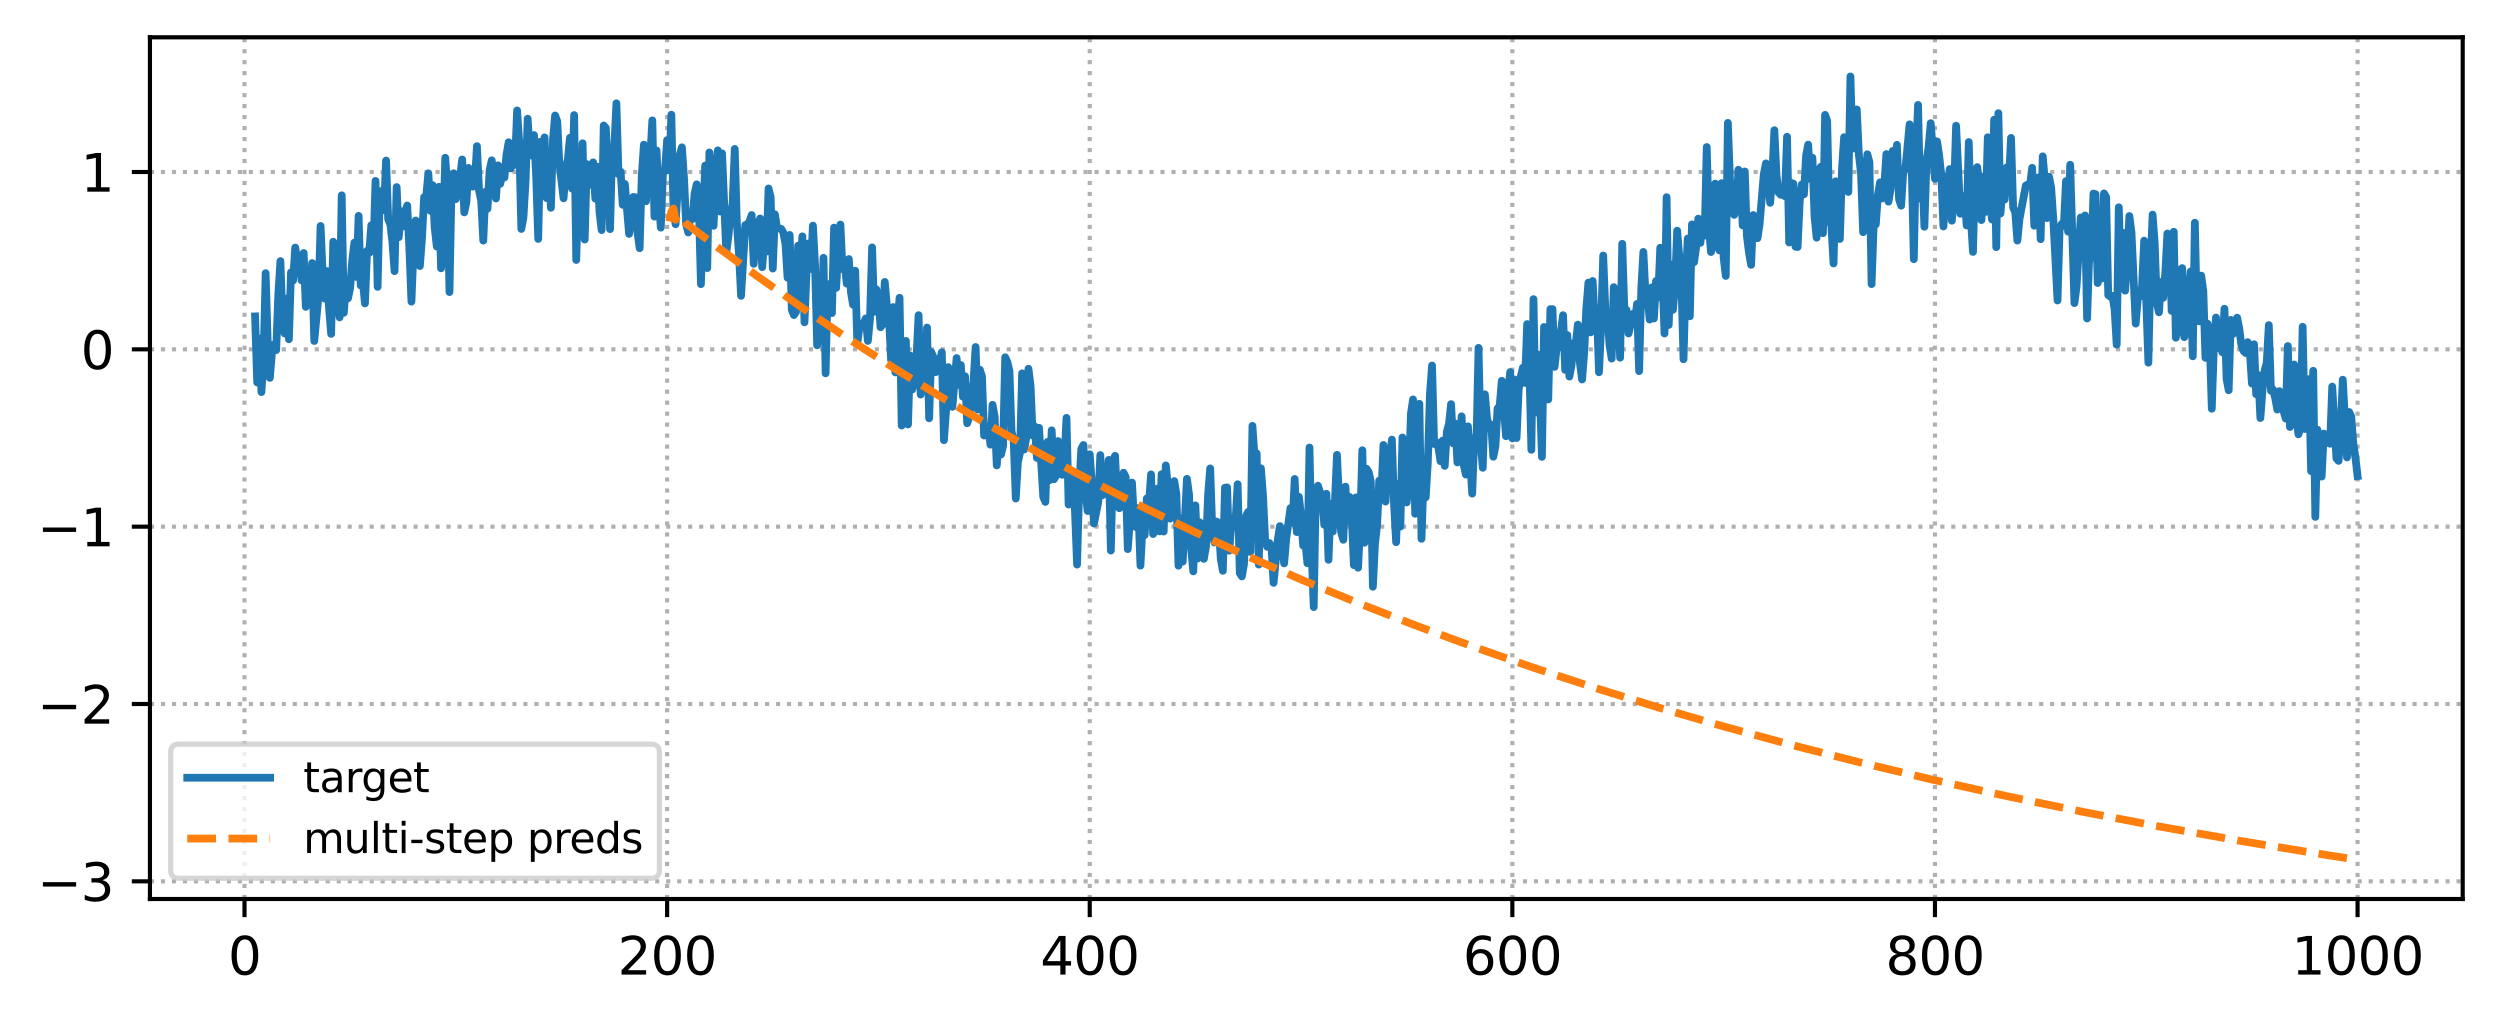 <?xml version="1.0" encoding="utf-8" standalone="no"?>
<!DOCTYPE svg PUBLIC "-//W3C//DTD SVG 1.1//EN"
  "http://www.w3.org/Graphics/SVG/1.1/DTD/svg11.dtd">
<svg xmlns:xlink="http://www.w3.org/1999/xlink" width="482.542pt" height="197.398pt" viewBox="0 0 482.542 197.398" xmlns="http://www.w3.org/2000/svg" version="1.1">
 <defs>
  <style type="text/css">*{stroke-linejoin: round; stroke-linecap: butt}</style>
 </defs>
 <g id="figure_1">
  <g id="patch_1">
   <path d="M 0 197.398 
L 482.542 197.398 
L 482.542 0 
L 0 0 
z
" style="fill: #ffffff"/>
  </g>
  <g id="axes_1">
   <g id="patch_2">
    <path d="M 28.942 173.52 
L 475.342 173.52 
L 475.342 7.2 
L 28.942 7.2 
z
" style="fill: #ffffff"/>
   </g>
   <g id="matplotlib.axis_1">
    <g id="xtick_1">
     <g id="line2d_1">
      <path d="M 47.194 173.52 
L 47.194 7.2 
" clip-path="url(#p94fce3a143)" style="fill: none; stroke-dasharray: 0.8,1.32; stroke-dashoffset: 0; stroke: #b0b0b0; stroke-width: 0.8"/>
     </g>
     <g id="line2d_2">
      <defs>
       <path id="m65bb3fc09d" d="M 0 0 
L 0 3.5 
" style="stroke: #000000; stroke-width: 0.8"/>
      </defs>
      <g>
       <use xlink:href="#m65bb3fc09d" x="47.194" y="173.52" style="stroke: #000000; stroke-width: 0.8"/>
      </g>
     </g>
     <g id="text_1">
      <!-- 0 -->
      <g transform="translate(44.013 188.118) scale(0.1 -0.1)">
       <defs>
        <path id="DejaVuSans-30" d="M 2034 4250 
Q 1547 4250 1301 3770 
Q 1056 3291 1056 2328 
Q 1056 1369 1301 889 
Q 1547 409 2034 409 
Q 2525 409 2770 889 
Q 3016 1369 3016 2328 
Q 3016 3291 2770 3770 
Q 2525 4250 2034 4250 
z
M 2034 4750 
Q 2819 4750 3233 4129 
Q 3647 3509 3647 2328 
Q 3647 1150 3233 529 
Q 2819 -91 2034 -91 
Q 1250 -91 836 529 
Q 422 1150 422 2328 
Q 422 3509 836 4129 
Q 1250 4750 2034 4750 
z
" transform="scale(0.016)"/>
       </defs>
       <use xlink:href="#DejaVuSans-30"/>
      </g>
     </g>
    </g>
    <g id="xtick_2">
     <g id="line2d_3">
      <path d="M 128.765 173.52 
L 128.765 7.2 
" clip-path="url(#p94fce3a143)" style="fill: none; stroke-dasharray: 0.8,1.32; stroke-dashoffset: 0; stroke: #b0b0b0; stroke-width: 0.8"/>
     </g>
     <g id="line2d_4">
      <g>
       <use xlink:href="#m65bb3fc09d" x="128.765" y="173.52" style="stroke: #000000; stroke-width: 0.8"/>
      </g>
     </g>
     <g id="text_2">
      <!-- 200 -->
      <g transform="translate(119.222 188.118) scale(0.1 -0.1)">
       <defs>
        <path id="DejaVuSans-32" d="M 1228 531 
L 3431 531 
L 3431 0 
L 469 0 
L 469 531 
Q 828 903 1448 1529 
Q 2069 2156 2228 2338 
Q 2531 2678 2651 2914 
Q 2772 3150 2772 3378 
Q 2772 3750 2511 3984 
Q 2250 4219 1831 4219 
Q 1534 4219 1204 4116 
Q 875 4013 500 3803 
L 500 4441 
Q 881 4594 1212 4672 
Q 1544 4750 1819 4750 
Q 2544 4750 2975 4387 
Q 3406 4025 3406 3419 
Q 3406 3131 3298 2873 
Q 3191 2616 2906 2266 
Q 2828 2175 2409 1742 
Q 1991 1309 1228 531 
z
" transform="scale(0.016)"/>
       </defs>
       <use xlink:href="#DejaVuSans-32"/>
       <use xlink:href="#DejaVuSans-30" x="63.623"/>
       <use xlink:href="#DejaVuSans-30" x="127.246"/>
      </g>
     </g>
    </g>
    <g id="xtick_3">
     <g id="line2d_5">
      <path d="M 210.337 173.52 
L 210.337 7.2 
" clip-path="url(#p94fce3a143)" style="fill: none; stroke-dasharray: 0.8,1.32; stroke-dashoffset: 0; stroke: #b0b0b0; stroke-width: 0.8"/>
     </g>
     <g id="line2d_6">
      <g>
       <use xlink:href="#m65bb3fc09d" x="210.337" y="173.52" style="stroke: #000000; stroke-width: 0.8"/>
      </g>
     </g>
     <g id="text_3">
      <!-- 400 -->
      <g transform="translate(200.793 188.118) scale(0.1 -0.1)">
       <defs>
        <path id="DejaVuSans-34" d="M 2419 4116 
L 825 1625 
L 2419 1625 
L 2419 4116 
z
M 2253 4666 
L 3047 4666 
L 3047 1625 
L 3713 1625 
L 3713 1100 
L 3047 1100 
L 3047 0 
L 2419 0 
L 2419 1100 
L 313 1100 
L 313 1709 
L 2253 4666 
z
" transform="scale(0.016)"/>
       </defs>
       <use xlink:href="#DejaVuSans-34"/>
       <use xlink:href="#DejaVuSans-30" x="63.623"/>
       <use xlink:href="#DejaVuSans-30" x="127.246"/>
      </g>
     </g>
    </g>
    <g id="xtick_4">
     <g id="line2d_7">
      <path d="M 291.908 173.52 
L 291.908 7.2 
" clip-path="url(#p94fce3a143)" style="fill: none; stroke-dasharray: 0.8,1.32; stroke-dashoffset: 0; stroke: #b0b0b0; stroke-width: 0.8"/>
     </g>
     <g id="line2d_8">
      <g>
       <use xlink:href="#m65bb3fc09d" x="291.908" y="173.52" style="stroke: #000000; stroke-width: 0.8"/>
      </g>
     </g>
     <g id="text_4">
      <!-- 600 -->
      <g transform="translate(282.365 188.118) scale(0.1 -0.1)">
       <defs>
        <path id="DejaVuSans-36" d="M 2113 2584 
Q 1688 2584 1439 2293 
Q 1191 2003 1191 1497 
Q 1191 994 1439 701 
Q 1688 409 2113 409 
Q 2538 409 2786 701 
Q 3034 994 3034 1497 
Q 3034 2003 2786 2293 
Q 2538 2584 2113 2584 
z
M 3366 4563 
L 3366 3988 
Q 3128 4100 2886 4159 
Q 2644 4219 2406 4219 
Q 1781 4219 1451 3797 
Q 1122 3375 1075 2522 
Q 1259 2794 1537 2939 
Q 1816 3084 2150 3084 
Q 2853 3084 3261 2657 
Q 3669 2231 3669 1497 
Q 3669 778 3244 343 
Q 2819 -91 2113 -91 
Q 1303 -91 875 529 
Q 447 1150 447 2328 
Q 447 3434 972 4092 
Q 1497 4750 2381 4750 
Q 2619 4750 2861 4703 
Q 3103 4656 3366 4563 
z
" transform="scale(0.016)"/>
       </defs>
       <use xlink:href="#DejaVuSans-36"/>
       <use xlink:href="#DejaVuSans-30" x="63.623"/>
       <use xlink:href="#DejaVuSans-30" x="127.246"/>
      </g>
     </g>
    </g>
    <g id="xtick_5">
     <g id="line2d_9">
      <path d="M 373.48 173.52 
L 373.48 7.2 
" clip-path="url(#p94fce3a143)" style="fill: none; stroke-dasharray: 0.8,1.32; stroke-dashoffset: 0; stroke: #b0b0b0; stroke-width: 0.8"/>
     </g>
     <g id="line2d_10">
      <g>
       <use xlink:href="#m65bb3fc09d" x="373.48" y="173.52" style="stroke: #000000; stroke-width: 0.8"/>
      </g>
     </g>
     <g id="text_5">
      <!-- 800 -->
      <g transform="translate(363.936 188.118) scale(0.1 -0.1)">
       <defs>
        <path id="DejaVuSans-38" d="M 2034 2216 
Q 1584 2216 1326 1975 
Q 1069 1734 1069 1313 
Q 1069 891 1326 650 
Q 1584 409 2034 409 
Q 2484 409 2743 651 
Q 3003 894 3003 1313 
Q 3003 1734 2745 1975 
Q 2488 2216 2034 2216 
z
M 1403 2484 
Q 997 2584 770 2862 
Q 544 3141 544 3541 
Q 544 4100 942 4425 
Q 1341 4750 2034 4750 
Q 2731 4750 3128 4425 
Q 3525 4100 3525 3541 
Q 3525 3141 3298 2862 
Q 3072 2584 2669 2484 
Q 3125 2378 3379 2068 
Q 3634 1759 3634 1313 
Q 3634 634 3220 271 
Q 2806 -91 2034 -91 
Q 1263 -91 848 271 
Q 434 634 434 1313 
Q 434 1759 690 2068 
Q 947 2378 1403 2484 
z
M 1172 3481 
Q 1172 3119 1398 2916 
Q 1625 2713 2034 2713 
Q 2441 2713 2670 2916 
Q 2900 3119 2900 3481 
Q 2900 3844 2670 4047 
Q 2441 4250 2034 4250 
Q 1625 4250 1398 4047 
Q 1172 3844 1172 3481 
z
" transform="scale(0.016)"/>
       </defs>
       <use xlink:href="#DejaVuSans-38"/>
       <use xlink:href="#DejaVuSans-30" x="63.623"/>
       <use xlink:href="#DejaVuSans-30" x="127.246"/>
      </g>
     </g>
    </g>
    <g id="xtick_6">
     <g id="line2d_11">
      <path d="M 455.051 173.52 
L 455.051 7.2 
" clip-path="url(#p94fce3a143)" style="fill: none; stroke-dasharray: 0.8,1.32; stroke-dashoffset: 0; stroke: #b0b0b0; stroke-width: 0.8"/>
     </g>
     <g id="line2d_12">
      <g>
       <use xlink:href="#m65bb3fc09d" x="455.051" y="173.52" style="stroke: #000000; stroke-width: 0.8"/>
      </g>
     </g>
     <g id="text_6">
      <!-- 1000 -->
      <g transform="translate(442.326 188.118) scale(0.1 -0.1)">
       <defs>
        <path id="DejaVuSans-31" d="M 794 531 
L 1825 531 
L 1825 4091 
L 703 3866 
L 703 4441 
L 1819 4666 
L 2450 4666 
L 2450 531 
L 3481 531 
L 3481 0 
L 794 0 
L 794 531 
z
" transform="scale(0.016)"/>
       </defs>
       <use xlink:href="#DejaVuSans-31"/>
       <use xlink:href="#DejaVuSans-30" x="63.623"/>
       <use xlink:href="#DejaVuSans-30" x="127.246"/>
       <use xlink:href="#DejaVuSans-30" x="190.869"/>
      </g>
     </g>
    </g>
   </g>
   <g id="matplotlib.axis_2">
    <g id="ytick_1">
     <g id="line2d_13">
      <path d="M 28.942 170.108 
L 475.342 170.108 
" clip-path="url(#p94fce3a143)" style="fill: none; stroke-dasharray: 0.8,1.32; stroke-dashoffset: 0; stroke: #b0b0b0; stroke-width: 0.8"/>
     </g>
     <g id="line2d_14">
      <defs>
       <path id="m2eb669f497" d="M 0 0 
L -3.5 0 
" style="stroke: #000000; stroke-width: 0.8"/>
      </defs>
      <g>
       <use xlink:href="#m2eb669f497" x="28.942" y="170.108" style="stroke: #000000; stroke-width: 0.8"/>
      </g>
     </g>
     <g id="text_7">
      <!-- −3 -->
      <g transform="translate(7.2 173.907) scale(0.1 -0.1)">
       <defs>
        <path id="DejaVuSans-2212" d="M 678 2272 
L 4684 2272 
L 4684 1741 
L 678 1741 
L 678 2272 
z
" transform="scale(0.016)"/>
        <path id="DejaVuSans-33" d="M 2597 2516 
Q 3050 2419 3304 2112 
Q 3559 1806 3559 1356 
Q 3559 666 3084 287 
Q 2609 -91 1734 -91 
Q 1441 -91 1130 -33 
Q 819 25 488 141 
L 488 750 
Q 750 597 1062 519 
Q 1375 441 1716 441 
Q 2309 441 2620 675 
Q 2931 909 2931 1356 
Q 2931 1769 2642 2001 
Q 2353 2234 1838 2234 
L 1294 2234 
L 1294 2753 
L 1863 2753 
Q 2328 2753 2575 2939 
Q 2822 3125 2822 3475 
Q 2822 3834 2567 4026 
Q 2313 4219 1838 4219 
Q 1578 4219 1281 4162 
Q 984 4106 628 3988 
L 628 4550 
Q 988 4650 1302 4700 
Q 1616 4750 1894 4750 
Q 2613 4750 3031 4423 
Q 3450 4097 3450 3541 
Q 3450 3153 3228 2886 
Q 3006 2619 2597 2516 
z
" transform="scale(0.016)"/>
       </defs>
       <use xlink:href="#DejaVuSans-2212"/>
       <use xlink:href="#DejaVuSans-33" x="83.789"/>
      </g>
     </g>
    </g>
    <g id="ytick_2">
     <g id="line2d_15">
      <path d="M 28.942 135.881 
L 475.342 135.881 
" clip-path="url(#p94fce3a143)" style="fill: none; stroke-dasharray: 0.8,1.32; stroke-dashoffset: 0; stroke: #b0b0b0; stroke-width: 0.8"/>
     </g>
     <g id="line2d_16">
      <g>
       <use xlink:href="#m2eb669f497" x="28.942" y="135.881" style="stroke: #000000; stroke-width: 0.8"/>
      </g>
     </g>
     <g id="text_8">
      <!-- −2 -->
      <g transform="translate(7.2 139.68) scale(0.1 -0.1)">
       <use xlink:href="#DejaVuSans-2212"/>
       <use xlink:href="#DejaVuSans-32" x="83.789"/>
      </g>
     </g>
    </g>
    <g id="ytick_3">
     <g id="line2d_17">
      <path d="M 28.942 101.655 
L 475.342 101.655 
" clip-path="url(#p94fce3a143)" style="fill: none; stroke-dasharray: 0.8,1.32; stroke-dashoffset: 0; stroke: #b0b0b0; stroke-width: 0.8"/>
     </g>
     <g id="line2d_18">
      <g>
       <use xlink:href="#m2eb669f497" x="28.942" y="101.655" style="stroke: #000000; stroke-width: 0.8"/>
      </g>
     </g>
     <g id="text_9">
      <!-- −1 -->
      <g transform="translate(7.2 105.454) scale(0.1 -0.1)">
       <use xlink:href="#DejaVuSans-2212"/>
       <use xlink:href="#DejaVuSans-31" x="83.789"/>
      </g>
     </g>
    </g>
    <g id="ytick_4">
     <g id="line2d_19">
      <path d="M 28.942 67.428 
L 475.342 67.428 
" clip-path="url(#p94fce3a143)" style="fill: none; stroke-dasharray: 0.8,1.32; stroke-dashoffset: 0; stroke: #b0b0b0; stroke-width: 0.8"/>
     </g>
     <g id="line2d_20">
      <g>
       <use xlink:href="#m2eb669f497" x="28.942" y="67.428" style="stroke: #000000; stroke-width: 0.8"/>
      </g>
     </g>
     <g id="text_10">
      <!-- 0 -->
      <g transform="translate(15.58 71.227) scale(0.1 -0.1)">
       <use xlink:href="#DejaVuSans-30"/>
      </g>
     </g>
    </g>
    <g id="ytick_5">
     <g id="line2d_21">
      <path d="M 28.942 33.201 
L 475.342 33.201 
" clip-path="url(#p94fce3a143)" style="fill: none; stroke-dasharray: 0.8,1.32; stroke-dashoffset: 0; stroke: #b0b0b0; stroke-width: 0.8"/>
     </g>
     <g id="line2d_22">
      <g>
       <use xlink:href="#m2eb669f497" x="28.942" y="33.201" style="stroke: #000000; stroke-width: 0.8"/>
      </g>
     </g>
     <g id="text_11">
      <!-- 1 -->
      <g transform="translate(15.58 37) scale(0.1 -0.1)">
       <use xlink:href="#DejaVuSans-31"/>
      </g>
     </g>
    </g>
   </g>
   <g id="line2d_23">
    <path d="M 49.233 61.073 
L 49.641 73.826 
L 50.049 65.329 
L 50.457 75.677 
L 50.865 69.5 
L 51.272 52.725 
L 51.68 66.357 
L 52.088 72.939 
L 52.496 67.974 
L 52.904 66.481 
L 53.312 67.576 
L 53.72 56.756 
L 54.127 50.395 
L 54.535 62.393 
L 54.943 64.369 
L 55.351 57.619 
L 55.759 65.483 
L 56.167 52.577 
L 56.575 54.143 
L 56.982 47.788 
L 57.39 50.204 
L 57.798 49.754 
L 58.206 54.12 
L 58.614 48.832 
L 59.022 59.226 
L 59.43 57.027 
L 59.837 58.709 
L 60.245 50.775 
L 60.653 65.816 
L 61.469 57.221 
L 61.877 43.615 
L 62.285 52.868 
L 62.692 57.638 
L 63.1 52.323 
L 63.508 59.402 
L 63.916 64.447 
L 64.324 46.656 
L 64.732 59.182 
L 65.14 56.964 
L 65.547 61.262 
L 65.955 37.702 
L 66.363 60.379 
L 66.771 54.963 
L 67.179 57.575 
L 67.587 55.524 
L 67.995 50.185 
L 68.402 46.822 
L 68.81 53.466 
L 69.218 41.675 
L 69.626 55.11 
L 70.034 54.285 
L 70.442 58.564 
L 70.85 48.424 
L 71.257 48.82 
L 71.665 43.477 
L 72.073 48.49 
L 72.481 34.914 
L 72.889 55.372 
L 73.297 37.517 
L 73.705 36.822 
L 74.112 40.58 
L 74.52 30.99 
L 74.928 42.325 
L 75.336 43.268 
L 75.744 46.729 
L 76.152 52.337 
L 76.56 36.111 
L 76.967 45.782 
L 77.375 40.764 
L 77.783 43.71 
L 78.191 40.93 
L 78.599 39.665 
L 79.007 47.75 
L 79.415 58.218 
L 79.822 48.015 
L 80.23 42.564 
L 80.638 44.722 
L 81.046 51.348 
L 81.454 45.948 
L 81.862 38.044 
L 82.27 37.898 
L 82.677 33.456 
L 83.085 40.695 
L 83.493 35.739 
L 83.901 43.914 
L 84.309 47.59 
L 84.717 36.063 
L 85.125 51.781 
L 85.532 45.454 
L 85.94 30.451 
L 86.348 36.08 
L 86.756 56.373 
L 87.164 35.662 
L 87.572 33.443 
L 87.98 38.431 
L 88.387 34.057 
L 88.795 34.271 
L 89.203 30.782 
L 89.611 40.992 
L 90.019 39.007 
L 90.427 32.417 
L 90.835 34.634 
L 91.242 36.02 
L 91.65 35.268 
L 92.058 28.21 
L 92.466 36.78 
L 92.874 38.699 
L 93.282 46.447 
L 93.69 37.029 
L 94.097 40.288 
L 94.505 32.783 
L 94.913 30.943 
L 95.729 38.316 
L 96.137 31.914 
L 96.545 35.492 
L 96.952 33.637 
L 97.36 34.262 
L 97.768 29.825 
L 98.176 27.452 
L 98.584 32.514 
L 98.992 29.81 
L 99.4 31.822 
L 99.807 21.322 
L 100.215 27.522 
L 100.623 44.191 
L 101.031 42.006 
L 101.439 35.12 
L 101.847 22.914 
L 102.255 29.55 
L 102.662 30.016 
L 103.07 26.075 
L 103.478 33.695 
L 103.886 46.12 
L 104.294 27.364 
L 104.702 36.212 
L 105.11 26.518 
L 105.517 38.24 
L 105.925 29.134 
L 106.333 40.109 
L 106.741 26.85 
L 107.149 22.291 
L 107.557 23.412 
L 107.965 31.468 
L 108.78 38.281 
L 109.188 32.531 
L 109.596 30.842 
L 110.004 26.594 
L 110.412 36.396 
L 110.82 22.218 
L 111.227 50.178 
L 111.635 36.061 
L 112.043 41.391 
L 112.451 27.655 
L 112.859 46.237 
L 113.267 31.678 
L 113.675 33.091 
L 114.082 35.651 
L 114.49 31.345 
L 114.898 38.34 
L 115.306 32.173 
L 115.714 40.893 
L 116.122 44.411 
L 116.53 24.225 
L 116.937 24.71 
L 117.345 33.223 
L 117.753 44.223 
L 118.161 28.51 
L 118.569 28.441 
L 118.977 19.94 
L 119.385 33.633 
L 119.792 33.122 
L 120.2 39.535 
L 120.608 35.517 
L 121.424 45.149 
L 121.832 42.121 
L 122.24 38.011 
L 122.647 38.078 
L 123.055 44.899 
L 123.463 47.91 
L 123.871 33.949 
L 124.279 27.928 
L 124.687 38.844 
L 125.095 30.33 
L 125.502 30.408 
L 125.91 23.239 
L 126.318 41.816 
L 126.726 29.044 
L 127.134 38.068 
L 127.542 43.938 
L 127.95 33.576 
L 128.357 32.887 
L 128.765 27.039 
L 129.173 32.849 
L 129.581 22.139 
L 129.989 40.312 
L 130.397 43.28 
L 131.212 29.9 
L 131.62 28.434 
L 132.028 34.396 
L 132.436 43.288 
L 132.844 44.874 
L 133.252 41.445 
L 133.66 42.289 
L 134.067 37.358 
L 134.475 35.581 
L 134.883 39.799 
L 135.291 54.843 
L 136.107 31.962 
L 136.515 51.746 
L 136.922 29.433 
L 137.33 37.84 
L 137.738 43.589 
L 138.146 33.287 
L 138.554 29.017 
L 138.962 40.828 
L 139.37 29.604 
L 140.185 48.712 
L 140.593 45.598 
L 141.001 41.333 
L 141.409 39.397 
L 141.817 28.749 
L 142.225 43.093 
L 142.632 49.04 
L 143.04 57.101 
L 143.856 43.442 
L 144.264 43.273 
L 144.672 42.736 
L 145.08 41.505 
L 145.487 50.923 
L 145.895 42.928 
L 146.303 48.765 
L 146.711 42.17 
L 147.119 51.568 
L 147.527 46.05 
L 147.935 48.549 
L 148.342 36.379 
L 148.75 38.077 
L 149.158 51.838 
L 149.566 41.374 
L 149.974 43.985 
L 150.79 44.186 
L 151.197 44.878 
L 151.605 47.102 
L 152.013 53.605 
L 152.421 45.343 
L 152.829 59.809 
L 153.237 60.81 
L 153.645 60.203 
L 154.052 47.415 
L 154.46 51.527 
L 154.868 45.617 
L 155.276 62.216 
L 155.684 52.321 
L 156.092 46.983 
L 156.5 51.916 
L 156.907 43.552 
L 157.315 51.112 
L 157.723 66.648 
L 158.131 53.299 
L 158.539 63.177 
L 158.947 49.765 
L 159.355 72.06 
L 159.762 54.846 
L 160.17 55.837 
L 160.578 60.433 
L 160.986 43.94 
L 161.394 55.566 
L 161.802 48.119 
L 162.21 43.348 
L 162.617 51.947 
L 163.025 50.547 
L 163.433 54.75 
L 163.841 50 
L 164.249 56.404 
L 164.657 58.827 
L 165.065 52.245 
L 165.472 66.188 
L 165.88 63.282 
L 166.288 62.924 
L 166.696 62.387 
L 167.104 61.459 
L 167.512 65.805 
L 167.92 61.572 
L 168.327 47.751 
L 168.735 60.183 
L 169.143 55.849 
L 169.551 57.722 
L 169.959 63.154 
L 170.367 62.581 
L 170.775 54.421 
L 171.182 59.074 
L 171.59 61.533 
L 171.998 69.526 
L 172.406 59.272 
L 172.814 71.883 
L 173.222 62.558 
L 173.63 57.475 
L 174.037 82.136 
L 174.445 75.498 
L 174.853 65.8 
L 175.261 81.932 
L 175.669 68.633 
L 176.077 75.182 
L 176.485 73.635 
L 176.892 69.121 
L 177.3 60.836 
L 177.708 76.151 
L 178.116 66.8 
L 178.524 75.018 
L 178.932 63.225 
L 179.34 80.74 
L 179.747 67.947 
L 180.155 68.929 
L 180.563 71.843 
L 180.971 71.605 
L 181.787 68 
L 182.195 84.964 
L 182.602 79.276 
L 183.01 70.86 
L 183.418 72.354 
L 183.826 78.528 
L 184.642 69.117 
L 185.05 74.262 
L 185.457 70.46 
L 185.865 76.571 
L 186.273 72.626 
L 186.681 81.693 
L 187.089 80.5 
L 187.905 73.652 
L 188.312 66.979 
L 188.72 79.047 
L 189.128 71.367 
L 189.536 72.625 
L 189.944 84.066 
L 190.352 83.676 
L 190.76 82.334 
L 191.167 85.825 
L 191.575 78.138 
L 191.983 80.419 
L 192.391 89.833 
L 192.799 83.839 
L 193.207 87.737 
L 193.615 86.04 
L 194.022 68.959 
L 194.43 69.872 
L 194.838 71.581 
L 195.246 83.295 
L 195.654 84.99 
L 196.062 96.229 
L 196.47 89.211 
L 196.877 87.385 
L 197.285 72.062 
L 197.693 86.767 
L 198.101 84.424 
L 198.509 71.174 
L 198.917 74.471 
L 199.325 84.057 
L 199.733 82.311 
L 200.14 88.387 
L 200.548 82.579 
L 201.364 95.907 
L 201.772 96.88 
L 202.18 85.3 
L 202.588 92.683 
L 202.995 83.061 
L 203.403 92.527 
L 203.811 91.896 
L 204.219 85.135 
L 204.627 90.464 
L 205.035 91.647 
L 205.443 89.328 
L 205.85 80.653 
L 206.258 97.396 
L 206.666 95.331 
L 207.074 92.142 
L 207.482 98.446 
L 207.89 108.977 
L 208.298 94.448 
L 208.705 86.641 
L 209.113 85.889 
L 209.521 95.151 
L 209.929 98.634 
L 210.337 87.688 
L 210.745 93.384 
L 211.153 101.057 
L 211.968 96.994 
L 212.376 87.829 
L 212.784 95.602 
L 213.192 93.787 
L 213.6 95.301 
L 214.008 88.771 
L 214.415 106.267 
L 214.823 88.873 
L 215.231 87.98 
L 215.639 96.983 
L 216.047 98.091 
L 216.455 97.706 
L 216.863 91.247 
L 217.27 92.061 
L 217.678 105.985 
L 218.086 100.623 
L 218.494 93.151 
L 218.902 100.644 
L 219.31 101.755 
L 219.718 98.065 
L 220.125 109.172 
L 220.533 101.369 
L 220.941 103.279 
L 221.349 96.208 
L 221.757 97.536 
L 222.165 91.563 
L 222.573 103.073 
L 222.98 102.447 
L 223.388 94.328 
L 223.796 102.564 
L 224.204 91.528 
L 224.612 102.593 
L 225.02 89.831 
L 225.428 93.86 
L 225.835 100.109 
L 226.243 95.315 
L 226.651 92.859 
L 227.059 95.379 
L 227.467 109.189 
L 227.875 100.04 
L 228.283 108.403 
L 229.098 92.428 
L 229.506 95.447 
L 229.914 105.843 
L 230.322 110.285 
L 230.73 97.553 
L 231.138 107.815 
L 231.545 100.798 
L 232.361 107.868 
L 232.769 105.599 
L 233.177 95.6 
L 233.585 90.415 
L 233.993 102.182 
L 234.4 104.705 
L 234.808 100.663 
L 235.216 100.947 
L 235.624 107.826 
L 236.032 110.177 
L 236.44 94.131 
L 236.848 94.081 
L 237.255 106.288 
L 237.663 101.172 
L 238.071 101.642 
L 238.479 100.537 
L 238.887 93.465 
L 239.295 110.596 
L 239.703 111.264 
L 240.11 108.903 
L 240.518 99.549 
L 240.926 98.789 
L 241.334 106.527 
L 241.742 82.198 
L 242.15 88.204 
L 242.558 87.528 
L 242.965 108.971 
L 243.373 90.391 
L 243.781 95.629 
L 244.189 104.159 
L 244.597 105.544 
L 245.005 104.809 
L 245.413 105.516 
L 245.82 112.505 
L 246.636 104.199 
L 247.044 101.553 
L 247.86 108.741 
L 248.268 103.919 
L 249.083 98.071 
L 249.491 100.917 
L 249.899 92.448 
L 250.307 102.705 
L 250.715 95.898 
L 251.123 99.599 
L 251.53 105.302 
L 251.938 104.478 
L 252.346 108.72 
L 252.754 86.381 
L 253.162 106.32 
L 253.57 117.178 
L 253.978 94.632 
L 254.385 93.756 
L 255.201 96.219 
L 255.609 101.304 
L 256.017 95.305 
L 256.425 108.049 
L 256.833 97.252 
L 257.24 102.607 
L 257.648 97.165 
L 258.056 87.795 
L 258.464 96.527 
L 258.872 102.789 
L 259.28 104.188 
L 259.688 93.933 
L 260.095 100.514 
L 260.503 95.923 
L 260.911 99.647 
L 261.319 109.084 
L 261.727 96.011 
L 262.135 109.581 
L 262.543 100.683 
L 262.95 86.903 
L 263.358 104.759 
L 263.766 90.477 
L 264.174 91.111 
L 264.582 92.913 
L 264.99 113.255 
L 265.398 104.907 
L 265.805 101.373 
L 266.213 92.778 
L 266.621 95.532 
L 267.029 85.883 
L 267.437 96.815 
L 267.845 86.743 
L 268.253 89.255 
L 268.66 84.857 
L 269.068 97.147 
L 269.476 104.653 
L 269.884 93.385 
L 270.292 101.642 
L 270.7 84.446 
L 271.108 96.081 
L 271.515 96.978 
L 271.923 92.481 
L 272.331 79.837 
L 272.739 77.099 
L 273.147 99.165 
L 273.555 82.675 
L 273.963 77.94 
L 274.37 104.002 
L 274.778 92.384 
L 275.186 95.986 
L 275.594 89.264 
L 276.002 76.039 
L 276.41 70.549 
L 276.818 85.702 
L 277.225 85.352 
L 277.633 86.318 
L 278.041 89.02 
L 278.449 85.048 
L 278.857 89.925 
L 279.265 83.317 
L 279.673 81.824 
L 280.08 78.006 
L 280.488 85.585 
L 280.896 81.765 
L 281.304 89.25 
L 281.712 86.017 
L 282.12 80.359 
L 282.528 89.73 
L 282.935 91.606 
L 283.343 82.293 
L 284.159 95.278 
L 284.567 84.511 
L 284.975 85.427 
L 285.383 67.149 
L 285.79 85.081 
L 286.198 90.295 
L 286.606 76.113 
L 287.014 80.625 
L 287.422 82.679 
L 287.83 81.964 
L 288.238 88.159 
L 288.645 86.119 
L 289.053 78.847 
L 289.461 78.361 
L 289.869 73.501 
L 290.685 84.192 
L 291.093 75.504 
L 291.5 71.809 
L 291.908 84.613 
L 292.316 73.252 
L 292.724 84.546 
L 293.132 75.131 
L 293.54 72.655 
L 293.948 70.971 
L 294.355 73.91 
L 294.763 62.555 
L 295.171 70.044 
L 295.579 86.825 
L 295.987 57.741 
L 296.395 79.626 
L 296.803 68.429 
L 297.21 75.664 
L 297.618 88.179 
L 298.026 63.111 
L 298.842 77.101 
L 299.25 59.666 
L 299.658 59.656 
L 300.065 70.81 
L 300.473 66.98 
L 300.881 67.068 
L 301.697 60.833 
L 302.105 71.396 
L 302.513 64.673 
L 302.92 72.681 
L 303.328 70.496 
L 303.736 66.226 
L 304.144 66.366 
L 304.552 62.654 
L 304.96 70.129 
L 305.368 73.245 
L 305.775 68.147 
L 306.183 59.58 
L 306.591 54.546 
L 306.999 64.16 
L 307.407 54.233 
L 307.815 62.191 
L 308.223 59.972 
L 308.63 71.852 
L 309.038 63.023 
L 309.446 49.32 
L 309.854 59.77 
L 310.262 60.889 
L 310.67 66.625 
L 311.078 69.221 
L 311.485 55.426 
L 311.893 57.28 
L 312.301 58.351 
L 312.709 69.048 
L 313.117 47.064 
L 313.525 59.575 
L 313.933 59.807 
L 314.34 64.365 
L 315.156 60.583 
L 315.564 62.142 
L 315.972 58.665 
L 316.38 71.635 
L 316.788 55.84 
L 317.195 48.629 
L 317.603 56.6 
L 318.011 57.517 
L 318.419 61.681 
L 318.827 55.467 
L 319.235 61.476 
L 319.643 54.252 
L 320.05 57.432 
L 320.458 47.824 
L 320.866 52.858 
L 321.274 64.368 
L 321.682 38.061 
L 322.09 62.723 
L 322.498 51.075 
L 322.905 59.795 
L 323.313 55.042 
L 323.721 44.526 
L 324.537 54.43 
L 324.945 69.343 
L 325.353 54.792 
L 325.76 46.047 
L 326.168 61.049 
L 326.576 43.31 
L 326.984 50.609 
L 327.392 47.634 
L 327.8 42.197 
L 328.208 46.874 
L 328.615 42.568 
L 329.023 45.482 
L 329.431 28.379 
L 329.839 43.844 
L 330.247 48.646 
L 330.655 46.92 
L 331.063 35.436 
L 331.47 46.47 
L 331.878 48.329 
L 332.286 35.354 
L 332.694 49.78 
L 333.102 53.255 
L 333.51 23.722 
L 333.918 34.962 
L 334.733 41.475 
L 335.141 40.381 
L 335.549 32.767 
L 335.957 34.186 
L 336.365 43.508 
L 336.773 33.096 
L 337.18 45.537 
L 337.588 48.793 
L 337.996 51.124 
L 338.404 41.505 
L 338.812 44.116 
L 339.22 45.985 
L 339.628 43.293 
L 340.443 33.632 
L 340.851 31.534 
L 341.259 33.488 
L 341.667 39.144 
L 342.075 33.976 
L 342.483 25.131 
L 342.89 33.812 
L 343.298 37.152 
L 343.706 37.597 
L 344.114 36.258 
L 344.522 37.881 
L 344.93 26.394 
L 345.338 46.808 
L 345.745 35.302 
L 346.153 35.446 
L 346.561 47.611 
L 346.969 47.681 
L 347.377 38.808 
L 347.785 35.59 
L 348.193 37.503 
L 348.6 30.072 
L 349.008 27.917 
L 349.416 34.547 
L 349.824 30.425 
L 350.232 41.774 
L 350.64 45.88 
L 351.048 32.814 
L 351.455 32.189 
L 351.863 45.013 
L 352.271 22.176 
L 352.679 23.338 
L 353.087 42.071 
L 353.495 43.674 
L 353.903 50.85 
L 354.31 34.989 
L 355.126 46.13 
L 355.534 32.573 
L 355.942 26.481 
L 356.758 37.053 
L 357.165 14.76 
L 357.573 28.572 
L 357.981 28.669 
L 358.389 21.125 
L 358.797 29.919 
L 359.205 33.434 
L 359.613 44.819 
L 360.428 29.774 
L 360.836 31.303 
L 361.244 54.838 
L 361.652 43.541 
L 362.06 43.309 
L 362.468 37.62 
L 362.875 35.201 
L 363.283 38.308 
L 363.691 35.993 
L 364.099 29.739 
L 364.507 38.916 
L 364.915 36.494 
L 365.323 29.133 
L 365.73 35.168 
L 366.138 27.955 
L 366.546 38.461 
L 366.954 39.704 
L 367.362 33.086 
L 367.77 32.652 
L 368.585 24.002 
L 368.993 32.355 
L 369.401 50.023 
L 369.809 30.407 
L 370.217 20.252 
L 370.625 38.329 
L 371.033 33.022 
L 371.44 43.771 
L 371.848 31.012 
L 372.256 28.365 
L 372.664 23.778 
L 373.48 34.512 
L 373.888 27.31 
L 374.296 30.056 
L 374.703 33.786 
L 375.111 43.713 
L 375.519 37.999 
L 376.335 32.631 
L 376.743 42.602 
L 377.151 36.988 
L 377.558 24.266 
L 378.374 41.251 
L 378.782 39.233 
L 379.19 37.823 
L 379.598 43.516 
L 380.006 27.424 
L 380.413 42.198 
L 380.821 48.622 
L 381.229 33.08 
L 381.637 32.256 
L 382.045 35.324 
L 382.453 42.478 
L 382.861 34.059 
L 383.268 40.891 
L 383.676 26.489 
L 384.084 38.173 
L 384.492 42.371 
L 384.9 23.123 
L 385.308 47.708 
L 385.716 21.848 
L 386.123 41.219 
L 386.531 36.074 
L 386.939 38.516 
L 387.347 32.292 
L 387.755 34.988 
L 388.163 26.616 
L 388.571 40.046 
L 388.978 40.963 
L 389.386 46.436 
L 389.794 42.272 
L 391.018 35.815 
L 391.426 35.608 
L 391.833 35.761 
L 392.241 32.394 
L 392.649 43.566 
L 393.057 37.004 
L 393.465 34.26 
L 393.873 46.164 
L 394.281 30.174 
L 394.688 34.772 
L 395.096 42.098 
L 395.504 34.133 
L 395.912 36.232 
L 396.32 42.301 
L 397.136 57.994 
L 397.543 44.049 
L 397.951 43.205 
L 398.359 43.6 
L 398.767 34.969 
L 399.175 44.715 
L 399.583 31.806 
L 400.398 58.503 
L 400.806 55.347 
L 401.622 41.978 
L 402.03 47.469 
L 402.438 41.594 
L 402.846 61.471 
L 403.253 49.359 
L 403.661 49.852 
L 404.069 37.361 
L 404.477 37.48 
L 404.885 54.632 
L 405.293 47.393 
L 405.701 53.775 
L 406.108 37.329 
L 406.516 38.029 
L 406.924 56.965 
L 407.332 57.26 
L 407.74 57.108 
L 408.148 59.666 
L 408.556 66.528 
L 408.963 40.008 
L 409.371 53.373 
L 409.779 44.933 
L 410.187 56.102 
L 410.595 50.33 
L 411.003 41.698 
L 411.411 44.878 
L 412.226 62.459 
L 412.634 57.569 
L 413.042 57.261 
L 413.45 55.348 
L 413.858 46.455 
L 414.673 70.001 
L 415.081 51.743 
L 415.489 41.427 
L 415.897 47.021 
L 416.305 58.475 
L 416.713 60.285 
L 417.121 54.427 
L 417.528 57.482 
L 417.936 52.692 
L 418.344 45.07 
L 418.752 45.933 
L 419.16 60.006 
L 419.568 44.738 
L 419.976 65.191 
L 420.383 52.084 
L 420.791 64.181 
L 421.199 51.751 
L 421.607 65.076 
L 422.015 63.369 
L 422.831 52.408 
L 423.238 68.767 
L 423.646 42.989 
L 424.054 61.795 
L 424.462 62.032 
L 424.87 53.197 
L 425.278 56.202 
L 425.686 69.068 
L 426.093 62.474 
L 426.501 65.417 
L 426.909 78.891 
L 427.317 66.914 
L 427.725 61.29 
L 428.133 67.182 
L 428.541 66.443 
L 428.948 67.999 
L 429.356 59.596 
L 429.764 73.12 
L 430.172 75.331 
L 430.58 61.747 
L 430.988 64.476 
L 431.396 63.231 
L 431.803 61.317 
L 432.211 63.388 
L 432.619 66.604 
L 433.027 67.724 
L 433.435 68.141 
L 433.843 66.044 
L 434.251 67.768 
L 434.658 74.036 
L 435.066 66.445 
L 435.474 76.097 
L 435.882 72.385 
L 436.29 80.683 
L 436.698 75.258 
L 437.106 71.518 
L 437.513 70.053 
L 437.921 62.754 
L 438.329 75.426 
L 438.737 75.197 
L 439.145 76.796 
L 439.553 79.056 
L 439.961 75.503 
L 440.368 76.932 
L 440.776 79.389 
L 441.184 80.804 
L 441.592 66.796 
L 442 82.418 
L 442.408 78.198 
L 442.816 70.353 
L 443.223 80.203 
L 443.631 83.834 
L 444.039 82.566 
L 444.447 63.075 
L 444.855 82.809 
L 445.263 75.593 
L 445.671 73.178 
L 446.078 90.932 
L 446.486 71.571 
L 446.894 99.774 
L 447.302 82.942 
L 447.71 85.482 
L 448.118 91.991 
L 448.526 83.692 
L 448.933 84.379 
L 449.341 85.476 
L 449.749 85.647 
L 450.157 74.619 
L 450.973 88.5 
L 451.381 88.958 
L 451.788 82.725 
L 452.196 73.294 
L 453.012 88.291 
L 453.42 79.517 
L 453.828 80.392 
L 454.236 85.718 
L 454.643 88.359 
L 455.051 91.89 
L 455.051 91.89 
" clip-path="url(#p94fce3a143)" style="fill: none; stroke: #1f77b4; stroke-width: 1.5; stroke-linecap: square"/>
   </g>
   <g id="line2d_24">
    <path d="M 129.173 42.74 
L 129.581 40.875 
L 129.989 40.255 
L 130.397 42.419 
L 130.805 41.508 
L 131.62 42.719 
L 132.028 42.636 
L 132.436 43.169 
L 137.738 47.14 
L 145.895 53.121 
L 154.868 59.424 
L 163.841 65.449 
L 172.814 71.209 
L 182.195 76.96 
L 191.575 82.446 
L 200.956 87.681 
L 210.745 92.886 
L 220.533 97.843 
L 230.73 102.753 
L 240.926 107.419 
L 251.53 112.025 
L 262.135 116.392 
L 273.147 120.688 
L 284.567 124.899 
L 295.987 128.876 
L 307.815 132.762 
L 320.05 136.546 
L 332.694 140.22 
L 345.745 143.776 
L 359.205 147.208 
L 373.072 150.509 
L 387.347 153.675 
L 402.03 156.705 
L 417.121 159.594 
L 433.027 162.412 
L 449.341 165.077 
L 455.051 165.96 
L 455.051 165.96 
" clip-path="url(#p94fce3a143)" style="fill: none; stroke-dasharray: 5.55,2.4; stroke-dashoffset: 0; stroke: #ff7f0e; stroke-width: 1.5"/>
   </g>
   <g id="patch_3">
    <path d="M 28.942 173.52 
L 28.942 7.2 
" style="fill: none; stroke: #000000; stroke-width: 0.8; stroke-linejoin: miter; stroke-linecap: square"/>
   </g>
   <g id="patch_4">
    <path d="M 475.342 173.52 
L 475.342 7.2 
" style="fill: none; stroke: #000000; stroke-width: 0.8; stroke-linejoin: miter; stroke-linecap: square"/>
   </g>
   <g id="patch_5">
    <path d="M 28.942 173.52 
L 475.342 173.52 
" style="fill: none; stroke: #000000; stroke-width: 0.8; stroke-linejoin: miter; stroke-linecap: square"/>
   </g>
   <g id="patch_6">
    <path d="M 28.942 7.2 
L 475.342 7.2 
" style="fill: none; stroke: #000000; stroke-width: 0.8; stroke-linejoin: miter; stroke-linecap: square"/>
   </g>
   <g id="legend_1">
    <g id="patch_7">
     <path d="M 34.542 169.52 
L 125.676 169.52 
Q 127.276 169.52 127.276 167.92 
L 127.276 145.235 
Q 127.276 143.635 125.676 143.635 
L 34.542 143.635 
Q 32.942 143.635 32.942 145.235 
L 32.942 167.92 
Q 32.942 169.52 34.542 169.52 
z
" style="fill: #ffffff; opacity: 0.8; stroke: #cccccc; stroke-linejoin: miter"/>
    </g>
    <g id="line2d_25">
     <path d="M 36.142 150.114 
L 44.142 150.114 
L 52.142 150.114 
" style="fill: none; stroke: #1f77b4; stroke-width: 1.5; stroke-linecap: square"/>
    </g>
    <g id="text_12">
     <!-- target -->
     <g transform="translate(58.542 152.914) scale(0.08 -0.08)">
      <defs>
       <path id="DejaVuSans-74" d="M 1172 4494 
L 1172 3500 
L 2356 3500 
L 2356 3053 
L 1172 3053 
L 1172 1153 
Q 1172 725 1289 603 
Q 1406 481 1766 481 
L 2356 481 
L 2356 0 
L 1766 0 
Q 1100 0 847 248 
Q 594 497 594 1153 
L 594 3053 
L 172 3053 
L 172 3500 
L 594 3500 
L 594 4494 
L 1172 4494 
z
" transform="scale(0.016)"/>
       <path id="DejaVuSans-61" d="M 2194 1759 
Q 1497 1759 1228 1600 
Q 959 1441 959 1056 
Q 959 750 1161 570 
Q 1363 391 1709 391 
Q 2188 391 2477 730 
Q 2766 1069 2766 1631 
L 2766 1759 
L 2194 1759 
z
M 3341 1997 
L 3341 0 
L 2766 0 
L 2766 531 
Q 2569 213 2275 61 
Q 1981 -91 1556 -91 
Q 1019 -91 701 211 
Q 384 513 384 1019 
Q 384 1609 779 1909 
Q 1175 2209 1959 2209 
L 2766 2209 
L 2766 2266 
Q 2766 2663 2505 2880 
Q 2244 3097 1772 3097 
Q 1472 3097 1187 3025 
Q 903 2953 641 2809 
L 641 3341 
Q 956 3463 1253 3523 
Q 1550 3584 1831 3584 
Q 2591 3584 2966 3190 
Q 3341 2797 3341 1997 
z
" transform="scale(0.016)"/>
       <path id="DejaVuSans-72" d="M 2631 2963 
Q 2534 3019 2420 3045 
Q 2306 3072 2169 3072 
Q 1681 3072 1420 2755 
Q 1159 2438 1159 1844 
L 1159 0 
L 581 0 
L 581 3500 
L 1159 3500 
L 1159 2956 
Q 1341 3275 1631 3429 
Q 1922 3584 2338 3584 
Q 2397 3584 2469 3576 
Q 2541 3569 2628 3553 
L 2631 2963 
z
" transform="scale(0.016)"/>
       <path id="DejaVuSans-67" d="M 2906 1791 
Q 2906 2416 2648 2759 
Q 2391 3103 1925 3103 
Q 1463 3103 1205 2759 
Q 947 2416 947 1791 
Q 947 1169 1205 825 
Q 1463 481 1925 481 
Q 2391 481 2648 825 
Q 2906 1169 2906 1791 
z
M 3481 434 
Q 3481 -459 3084 -895 
Q 2688 -1331 1869 -1331 
Q 1566 -1331 1297 -1286 
Q 1028 -1241 775 -1147 
L 775 -588 
Q 1028 -725 1275 -790 
Q 1522 -856 1778 -856 
Q 2344 -856 2625 -561 
Q 2906 -266 2906 331 
L 2906 616 
Q 2728 306 2450 153 
Q 2172 0 1784 0 
Q 1141 0 747 490 
Q 353 981 353 1791 
Q 353 2603 747 3093 
Q 1141 3584 1784 3584 
Q 2172 3584 2450 3431 
Q 2728 3278 2906 2969 
L 2906 3500 
L 3481 3500 
L 3481 434 
z
" transform="scale(0.016)"/>
       <path id="DejaVuSans-65" d="M 3597 1894 
L 3597 1613 
L 953 1613 
Q 991 1019 1311 708 
Q 1631 397 2203 397 
Q 2534 397 2845 478 
Q 3156 559 3463 722 
L 3463 178 
Q 3153 47 2828 -22 
Q 2503 -91 2169 -91 
Q 1331 -91 842 396 
Q 353 884 353 1716 
Q 353 2575 817 3079 
Q 1281 3584 2069 3584 
Q 2775 3584 3186 3129 
Q 3597 2675 3597 1894 
z
M 3022 2063 
Q 3016 2534 2758 2815 
Q 2500 3097 2075 3097 
Q 1594 3097 1305 2825 
Q 1016 2553 972 2059 
L 3022 2063 
z
" transform="scale(0.016)"/>
      </defs>
      <use xlink:href="#DejaVuSans-74"/>
      <use xlink:href="#DejaVuSans-61" x="39.209"/>
      <use xlink:href="#DejaVuSans-72" x="100.488"/>
      <use xlink:href="#DejaVuSans-67" x="139.852"/>
      <use xlink:href="#DejaVuSans-65" x="203.328"/>
      <use xlink:href="#DejaVuSans-74" x="264.852"/>
     </g>
    </g>
    <g id="line2d_26">
     <path d="M 36.142 161.856 
L 44.142 161.856 
L 52.142 161.856 
" style="fill: none; stroke-dasharray: 5.55,2.4; stroke-dashoffset: 0; stroke: #ff7f0e; stroke-width: 1.5"/>
    </g>
    <g id="text_13">
     <!-- multi-step preds -->
     <g transform="translate(58.542 164.656) scale(0.08 -0.08)">
      <defs>
       <path id="DejaVuSans-6d" d="M 3328 2828 
Q 3544 3216 3844 3400 
Q 4144 3584 4550 3584 
Q 5097 3584 5394 3201 
Q 5691 2819 5691 2113 
L 5691 0 
L 5113 0 
L 5113 2094 
Q 5113 2597 4934 2840 
Q 4756 3084 4391 3084 
Q 3944 3084 3684 2787 
Q 3425 2491 3425 1978 
L 3425 0 
L 2847 0 
L 2847 2094 
Q 2847 2600 2669 2842 
Q 2491 3084 2119 3084 
Q 1678 3084 1418 2786 
Q 1159 2488 1159 1978 
L 1159 0 
L 581 0 
L 581 3500 
L 1159 3500 
L 1159 2956 
Q 1356 3278 1631 3431 
Q 1906 3584 2284 3584 
Q 2666 3584 2933 3390 
Q 3200 3197 3328 2828 
z
" transform="scale(0.016)"/>
       <path id="DejaVuSans-75" d="M 544 1381 
L 544 3500 
L 1119 3500 
L 1119 1403 
Q 1119 906 1312 657 
Q 1506 409 1894 409 
Q 2359 409 2629 706 
Q 2900 1003 2900 1516 
L 2900 3500 
L 3475 3500 
L 3475 0 
L 2900 0 
L 2900 538 
Q 2691 219 2414 64 
Q 2138 -91 1772 -91 
Q 1169 -91 856 284 
Q 544 659 544 1381 
z
M 1991 3584 
L 1991 3584 
z
" transform="scale(0.016)"/>
       <path id="DejaVuSans-6c" d="M 603 4863 
L 1178 4863 
L 1178 0 
L 603 0 
L 603 4863 
z
" transform="scale(0.016)"/>
       <path id="DejaVuSans-69" d="M 603 3500 
L 1178 3500 
L 1178 0 
L 603 0 
L 603 3500 
z
M 603 4863 
L 1178 4863 
L 1178 4134 
L 603 4134 
L 603 4863 
z
" transform="scale(0.016)"/>
       <path id="DejaVuSans-2d" d="M 313 2009 
L 1997 2009 
L 1997 1497 
L 313 1497 
L 313 2009 
z
" transform="scale(0.016)"/>
       <path id="DejaVuSans-73" d="M 2834 3397 
L 2834 2853 
Q 2591 2978 2328 3040 
Q 2066 3103 1784 3103 
Q 1356 3103 1142 2972 
Q 928 2841 928 2578 
Q 928 2378 1081 2264 
Q 1234 2150 1697 2047 
L 1894 2003 
Q 2506 1872 2764 1633 
Q 3022 1394 3022 966 
Q 3022 478 2636 193 
Q 2250 -91 1575 -91 
Q 1294 -91 989 -36 
Q 684 19 347 128 
L 347 722 
Q 666 556 975 473 
Q 1284 391 1588 391 
Q 1994 391 2212 530 
Q 2431 669 2431 922 
Q 2431 1156 2273 1281 
Q 2116 1406 1581 1522 
L 1381 1569 
Q 847 1681 609 1914 
Q 372 2147 372 2553 
Q 372 3047 722 3315 
Q 1072 3584 1716 3584 
Q 2034 3584 2315 3537 
Q 2597 3491 2834 3397 
z
" transform="scale(0.016)"/>
       <path id="DejaVuSans-70" d="M 1159 525 
L 1159 -1331 
L 581 -1331 
L 581 3500 
L 1159 3500 
L 1159 2969 
Q 1341 3281 1617 3432 
Q 1894 3584 2278 3584 
Q 2916 3584 3314 3078 
Q 3713 2572 3713 1747 
Q 3713 922 3314 415 
Q 2916 -91 2278 -91 
Q 1894 -91 1617 61 
Q 1341 213 1159 525 
z
M 3116 1747 
Q 3116 2381 2855 2742 
Q 2594 3103 2138 3103 
Q 1681 3103 1420 2742 
Q 1159 2381 1159 1747 
Q 1159 1113 1420 752 
Q 1681 391 2138 391 
Q 2594 391 2855 752 
Q 3116 1113 3116 1747 
z
" transform="scale(0.016)"/>
       <path id="DejaVuSans-20" transform="scale(0.016)"/>
       <path id="DejaVuSans-64" d="M 2906 2969 
L 2906 4863 
L 3481 4863 
L 3481 0 
L 2906 0 
L 2906 525 
Q 2725 213 2448 61 
Q 2172 -91 1784 -91 
Q 1150 -91 751 415 
Q 353 922 353 1747 
Q 353 2572 751 3078 
Q 1150 3584 1784 3584 
Q 2172 3584 2448 3432 
Q 2725 3281 2906 2969 
z
M 947 1747 
Q 947 1113 1208 752 
Q 1469 391 1925 391 
Q 2381 391 2643 752 
Q 2906 1113 2906 1747 
Q 2906 2381 2643 2742 
Q 2381 3103 1925 3103 
Q 1469 3103 1208 2742 
Q 947 2381 947 1747 
z
" transform="scale(0.016)"/>
      </defs>
      <use xlink:href="#DejaVuSans-6d"/>
      <use xlink:href="#DejaVuSans-75" x="97.412"/>
      <use xlink:href="#DejaVuSans-6c" x="160.791"/>
      <use xlink:href="#DejaVuSans-74" x="188.574"/>
      <use xlink:href="#DejaVuSans-69" x="227.783"/>
      <use xlink:href="#DejaVuSans-2d" x="255.566"/>
      <use xlink:href="#DejaVuSans-73" x="291.65"/>
      <use xlink:href="#DejaVuSans-74" x="343.75"/>
      <use xlink:href="#DejaVuSans-65" x="382.959"/>
      <use xlink:href="#DejaVuSans-70" x="444.482"/>
      <use xlink:href="#DejaVuSans-20" x="507.959"/>
      <use xlink:href="#DejaVuSans-70" x="539.746"/>
      <use xlink:href="#DejaVuSans-72" x="603.223"/>
      <use xlink:href="#DejaVuSans-65" x="642.086"/>
      <use xlink:href="#DejaVuSans-64" x="703.609"/>
      <use xlink:href="#DejaVuSans-73" x="767.086"/>
     </g>
    </g>
   </g>
  </g>
 </g>
 <defs>
  <clipPath id="p94fce3a143">
   <rect x="28.942" y="7.2" width="446.4" height="166.32"/>
  </clipPath>
 </defs>
</svg>